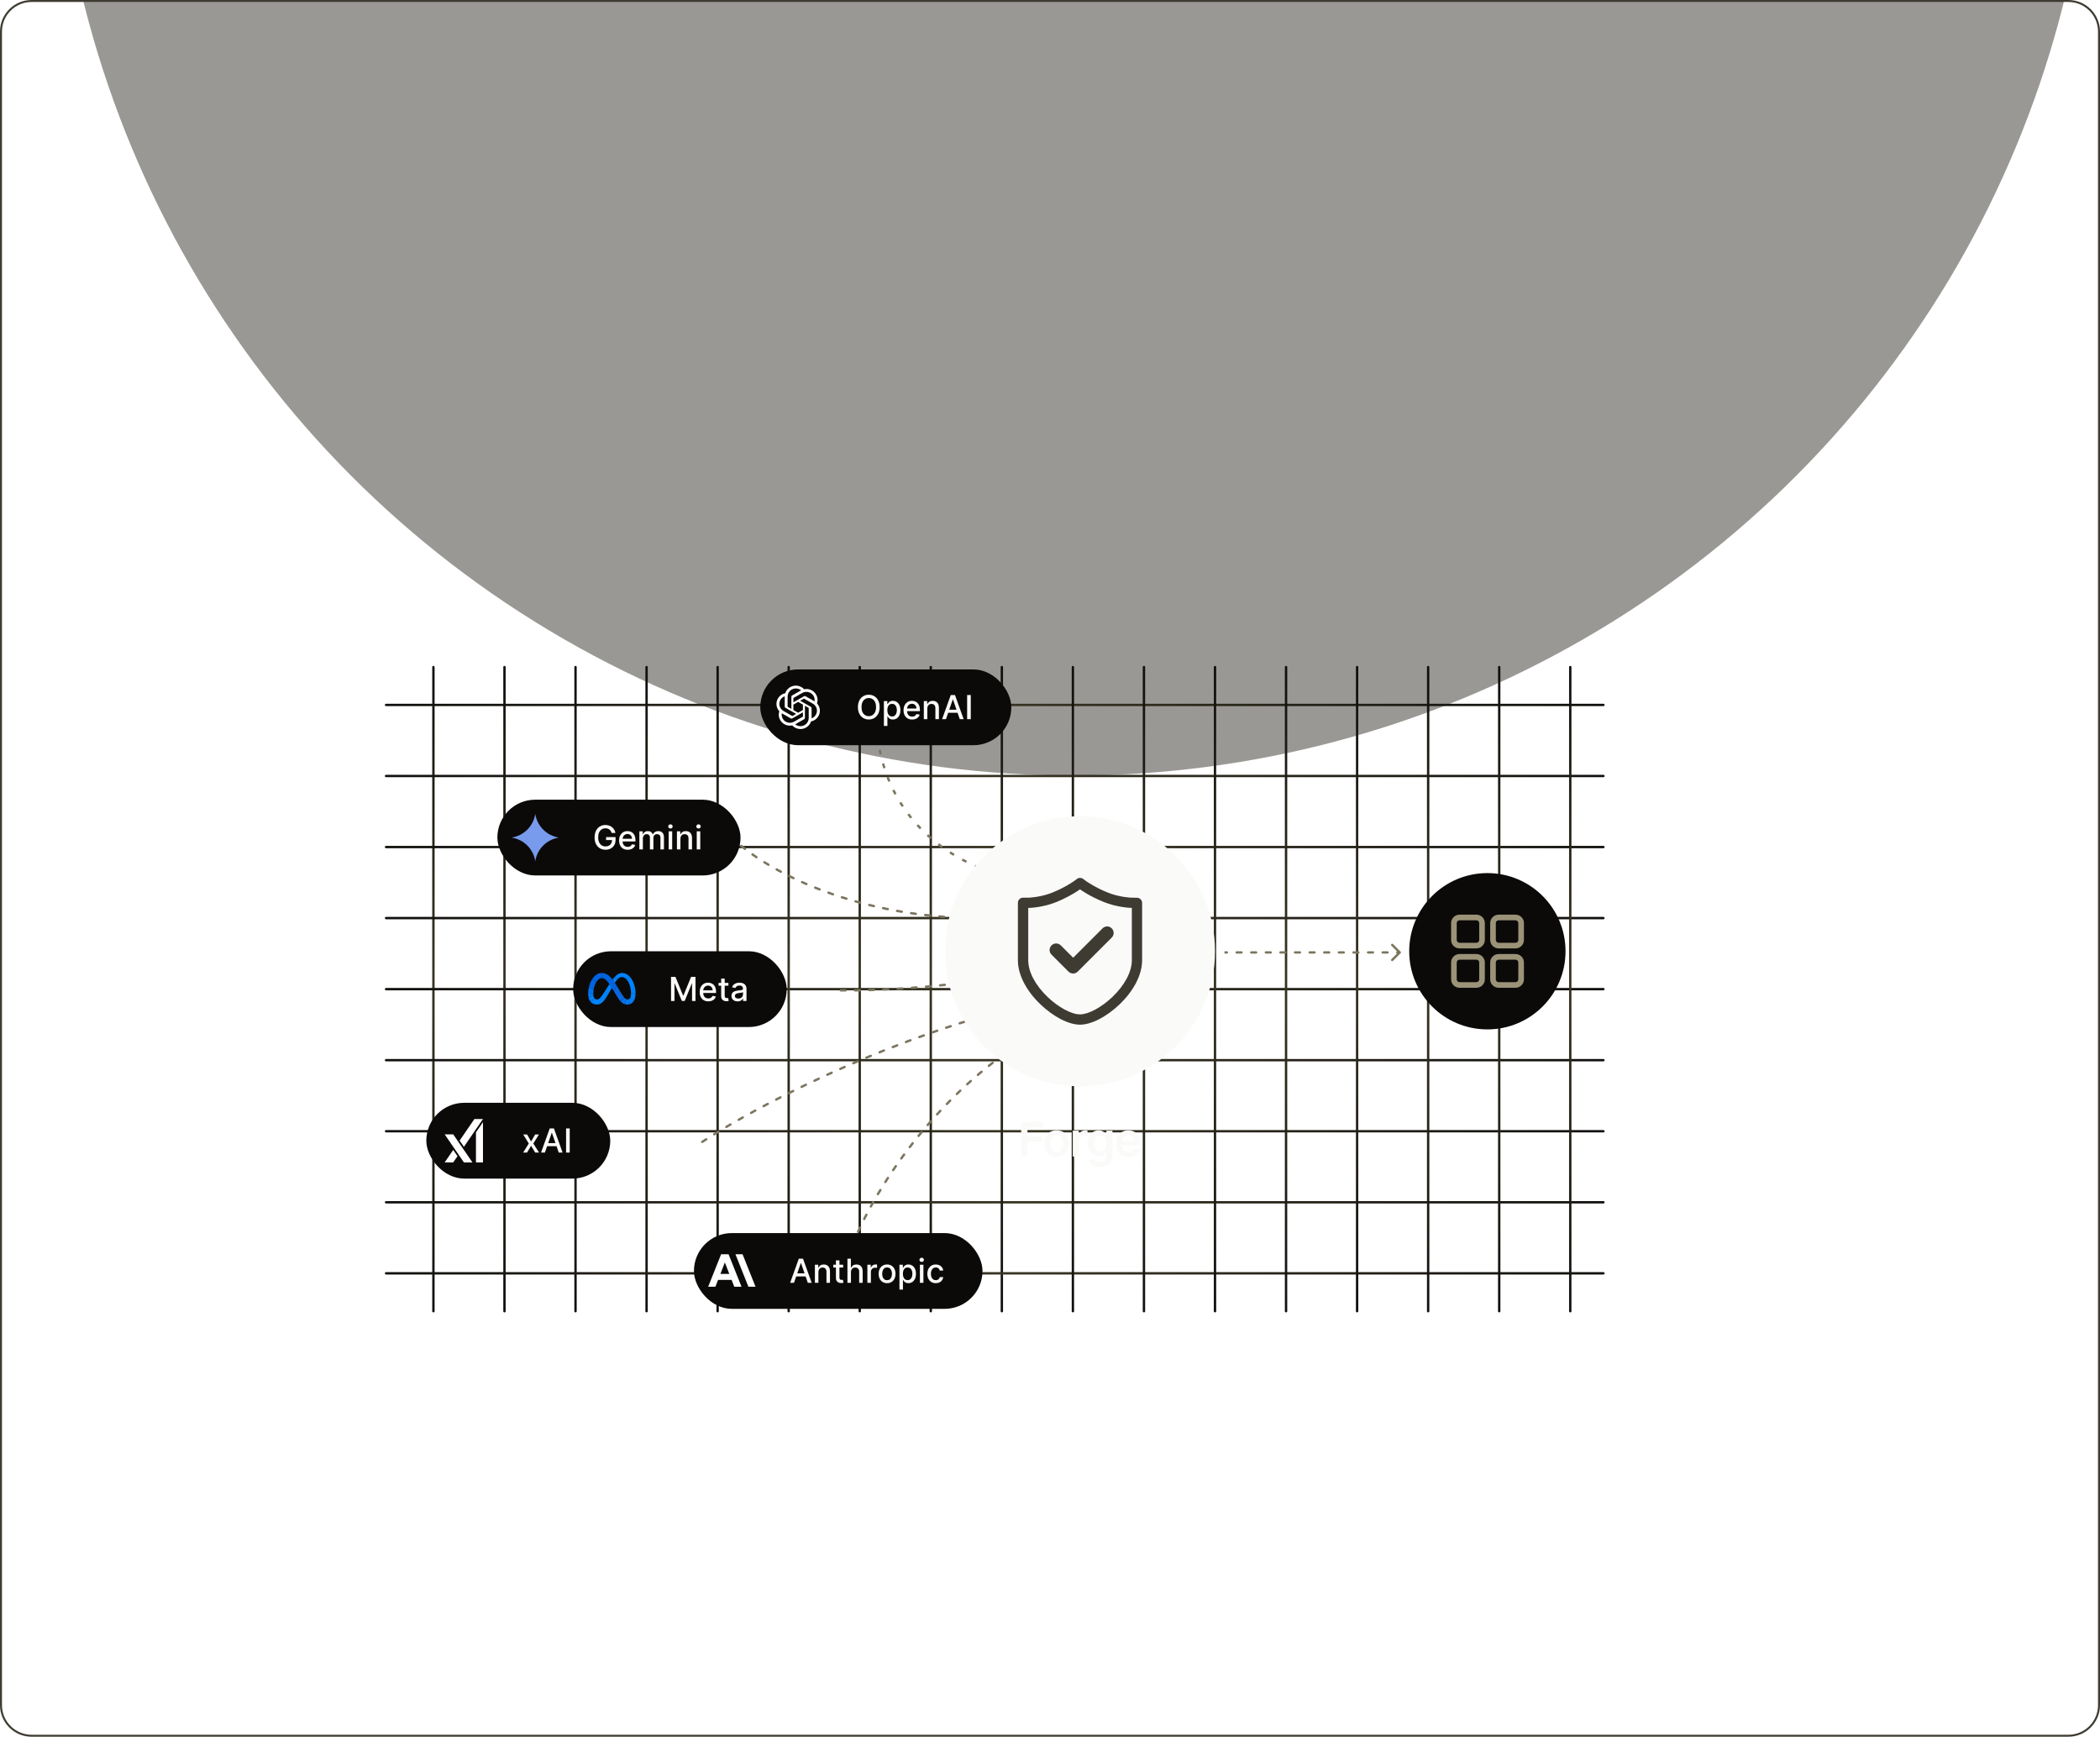 <svg width="1064" height="880" viewBox="0 0 1064 880" fill="none" xmlns="http://www.w3.org/2000/svg">
<g clip-path="url(#clip0_895_3006)">
<g filter="url(#filter0_f_895_3006)">
<circle cx="544" cy="-124" r="517" fill="#36332C" fill-opacity="0.5"/>
</g>
<path d="M219.6 338V664.4" stroke="url(#paint0_linear_895_3006)" stroke-width="1.2" stroke-linecap="round" stroke-linejoin="round"/>
<path d="M812.4 357.199L195.6 357.199" stroke="url(#paint1_linear_895_3006)" stroke-width="1.2" stroke-linecap="round" stroke-linejoin="round"/>
<path d="M255.6 338V664.4" stroke="url(#paint2_linear_895_3006)" stroke-width="1.2" stroke-linecap="round" stroke-linejoin="round"/>
<path d="M812.4 393.199L195.6 393.199" stroke="url(#paint3_linear_895_3006)" stroke-width="1.2" stroke-linecap="round" stroke-linejoin="round"/>
<path d="M291.6 338V664.4" stroke="url(#paint4_linear_895_3006)" stroke-width="1.2" stroke-linecap="round" stroke-linejoin="round"/>
<path d="M812.4 429.199L195.6 429.199" stroke="url(#paint5_linear_895_3006)" stroke-width="1.2" stroke-linecap="round" stroke-linejoin="round"/>
<path d="M327.6 338V664.4" stroke="url(#paint6_linear_895_3006)" stroke-width="1.2" stroke-linecap="round" stroke-linejoin="round"/>
<path d="M812.4 465.199L195.6 465.199" stroke="url(#paint7_linear_895_3006)" stroke-width="1.2" stroke-linecap="round" stroke-linejoin="round"/>
<path d="M363.6 338V664.4" stroke="url(#paint8_linear_895_3006)" stroke-width="1.2" stroke-linecap="round" stroke-linejoin="round"/>
<path d="M812.4 501.199L195.6 501.199" stroke="url(#paint9_linear_895_3006)" stroke-width="1.2" stroke-linecap="round" stroke-linejoin="round"/>
<path d="M399.6 338V664.4" stroke="url(#paint10_linear_895_3006)" stroke-width="1.2" stroke-linecap="round" stroke-linejoin="round"/>
<path d="M812.4 537.199L195.6 537.199" stroke="url(#paint11_linear_895_3006)" stroke-width="1.2" stroke-linecap="round" stroke-linejoin="round"/>
<path d="M435.6 338V664.4" stroke="url(#paint12_linear_895_3006)" stroke-width="1.2" stroke-linecap="round" stroke-linejoin="round"/>
<path d="M812.4 573.199L195.6 573.199" stroke="url(#paint13_linear_895_3006)" stroke-width="1.2" stroke-linecap="round" stroke-linejoin="round"/>
<path d="M471.6 338V664.4" stroke="url(#paint14_linear_895_3006)" stroke-width="1.2" stroke-linecap="round" stroke-linejoin="round"/>
<path d="M812.4 609.199L195.6 609.199" stroke="url(#paint15_linear_895_3006)" stroke-width="1.2" stroke-linecap="round" stroke-linejoin="round"/>
<path d="M507.6 338V664.4" stroke="url(#paint16_linear_895_3006)" stroke-width="1.2" stroke-linecap="round" stroke-linejoin="round"/>
<path d="M812.4 645.199L195.6 645.199" stroke="url(#paint17_linear_895_3006)" stroke-width="1.2" stroke-linecap="round" stroke-linejoin="round"/>
<path d="M543.6 338V664.4" stroke="url(#paint18_linear_895_3006)" stroke-width="1.2" stroke-linecap="round" stroke-linejoin="round"/>
<path d="M579.6 338V664.4" stroke="url(#paint19_linear_895_3006)" stroke-width="1.2" stroke-linecap="round" stroke-linejoin="round"/>
<path d="M615.6 338V664.4" stroke="url(#paint20_linear_895_3006)" stroke-width="1.2" stroke-linecap="round" stroke-linejoin="round"/>
<path d="M651.6 338V664.4" stroke="url(#paint21_linear_895_3006)" stroke-width="1.2" stroke-linecap="round" stroke-linejoin="round"/>
<path d="M687.6 338V664.4" stroke="url(#paint22_linear_895_3006)" stroke-width="1.2" stroke-linecap="round" stroke-linejoin="round"/>
<path d="M723.6 338V664.4" stroke="url(#paint23_linear_895_3006)" stroke-width="1.2" stroke-linecap="round" stroke-linejoin="round"/>
<path d="M759.6 338V664.4" stroke="url(#paint24_linear_895_3006)" stroke-width="1.2" stroke-linecap="round" stroke-linejoin="round"/>
<path d="M795.6 338V664.4" stroke="url(#paint25_linear_895_3006)" stroke-width="1.2" stroke-linecap="round" stroke-linejoin="round"/>
<path d="M444.6 372.797C447.6 399.197 462.6 425.597 496.8 439.997" stroke="#7C765F" stroke-width="1.2" stroke-linejoin="round" stroke-dasharray="2.4 4.8"/>
<path d="M370.2 423.797C382.8 436.797 424.44 463.277 490.2 465.197" stroke="#7C765F" stroke-width="1.2" stroke-linecap="round" stroke-linejoin="round" stroke-dasharray="2.4 4.8"/>
<path d="M426 501.802C435.6 502.002 462 501.442 490.8 497.602" stroke="#7C765F" stroke-width="1.2" stroke-linecap="round" stroke-linejoin="round" stroke-dasharray="2.4 4.8"/>
<path d="M355.8 578.602C375 565.802 429.84 535.282 495.6 515.602" stroke="#7C765F" stroke-width="1.2" stroke-linecap="round" stroke-linejoin="round" stroke-dasharray="2.4 4.8"/>
<path d="M432 630.799C439.4 610.999 465.96 563.359 513 531.199" stroke="#7C765F" stroke-width="1.2" stroke-linecap="round" stroke-linejoin="round" stroke-dasharray="2.4 4.8"/>
<g filter="url(#filter1_di_895_3006)">
<path d="M478.8 482.002C478.8 444.225 509.424 413.602 547.2 413.602C584.976 413.602 615.6 444.225 615.6 482.002C615.6 519.778 584.976 550.402 547.2 550.402C509.424 550.402 478.8 519.778 478.8 482.002Z" fill="#FAFAF9"/>
<g clip-path="url(#clip1_895_3006)">
<path d="M578.671 457.487C578.671 456.073 577.518 454.92 576.104 454.883L573.24 454.846C573.054 454.846 567.139 454.66 561.113 452.205C554.751 449.601 550.622 446.662 550.473 446.587L548.762 445.323C547.832 444.653 546.605 444.653 545.712 445.323L544.001 446.55C543.963 446.587 539.76 449.601 533.361 452.205C527.335 454.66 521.383 454.846 521.234 454.846H518.295C516.882 454.883 515.729 456.036 515.729 457.45V486.54C515.729 493.831 519.895 501.978 527.186 508.935C533.808 515.259 541.471 519.202 547.2 519.202C552.929 519.202 560.592 515.259 567.213 508.935C574.505 501.978 578.671 493.831 578.671 486.54V457.487ZM563.605 505.177C558.099 510.423 551.478 513.994 547.2 513.994C542.922 513.994 536.3 510.46 530.795 505.177C524.545 499.225 520.974 492.418 520.974 486.577V460.054H521.271C521.867 460.054 528.488 459.793 535.296 457.041C542.252 454.176 546.828 450.903 547.014 450.754L547.2 450.605L547.386 450.754C547.944 451.163 552.371 454.251 559.141 457.003C565.949 459.756 572.57 460.017 573.165 460.017H573.463V486.54C573.463 492.418 569.855 499.188 563.605 505.177Z" fill="#3E3B32"/>
<path d="M558.621 470.398L543.741 485.278L537.454 479.029C536.152 477.727 534.069 477.727 532.767 479.029C531.465 480.331 531.465 482.414 532.767 483.716L541.36 492.309C541.992 492.942 542.811 493.276 543.703 493.276C544.596 493.276 545.415 492.942 546.047 492.309L563.271 475.086C564.573 473.784 564.573 471.7 563.271 470.398C562.006 469.096 559.923 469.096 558.621 470.398Z" fill="#3E3B32"/>
</g>
</g>
<path d="M517.408 586.001V568.547H528.59V571.197H520.57V575.936H527.823V578.587H520.57V586.001H517.408ZM535.364 586.257C534.085 586.257 532.977 585.976 532.04 585.413C531.102 584.851 530.375 584.064 529.858 583.053C529.347 582.041 529.091 580.859 529.091 579.507C529.091 578.155 529.347 576.97 529.858 575.953C530.375 574.936 531.102 574.146 532.04 573.584C532.977 573.021 534.085 572.74 535.364 572.74C536.642 572.74 537.75 573.021 538.688 573.584C539.625 574.146 540.349 574.936 540.861 575.953C541.378 576.97 541.636 578.155 541.636 579.507C541.636 580.859 541.378 582.041 540.861 583.053C540.349 584.064 539.625 584.851 538.688 585.413C537.75 585.976 536.642 586.257 535.364 586.257ZM535.381 583.786C536.074 583.786 536.653 583.595 537.119 583.215C537.585 582.828 537.932 582.311 538.159 581.663C538.392 581.016 538.509 580.294 538.509 579.499C538.509 578.697 538.392 577.973 538.159 577.325C537.932 576.672 537.585 576.152 537.119 575.766C536.653 575.379 536.074 575.186 535.381 575.186C534.671 575.186 534.08 575.379 533.608 575.766C533.142 576.152 532.793 576.672 532.56 577.325C532.332 577.973 532.219 578.697 532.219 579.499C532.219 580.294 532.332 581.016 532.56 581.663C532.793 582.311 533.142 582.828 533.608 583.215C534.08 583.595 534.671 583.786 535.381 583.786ZM543.535 586.001V572.911H546.527V575.092H546.663C546.902 574.337 547.311 573.754 547.89 573.345C548.475 572.93 549.143 572.723 549.893 572.723C550.063 572.723 550.254 572.732 550.464 572.749C550.68 572.76 550.859 572.78 551.001 572.808V575.646C550.87 575.601 550.663 575.561 550.379 575.527C550.1 575.487 549.83 575.467 549.569 575.467C549.007 575.467 548.501 575.59 548.052 575.834C547.609 576.072 547.259 576.405 547.004 576.831C546.748 577.257 546.62 577.749 546.62 578.305V586.001H543.535ZM557.485 591.183C556.377 591.183 555.425 591.033 554.63 590.732C553.834 590.436 553.195 590.038 552.712 589.538C552.229 589.038 551.894 588.484 551.706 587.876L554.485 587.203C554.61 587.459 554.792 587.712 555.03 587.962C555.269 588.217 555.59 588.428 555.993 588.592C556.402 588.763 556.917 588.848 557.536 588.848C558.411 588.848 559.135 588.635 559.709 588.209C560.283 587.788 560.57 587.095 560.57 586.129V583.649H560.417C560.258 583.967 560.025 584.294 559.718 584.629C559.417 584.965 559.016 585.246 558.516 585.473C558.022 585.7 557.4 585.814 556.65 585.814C555.644 585.814 554.732 585.578 553.914 585.107C553.101 584.629 552.454 583.919 551.971 582.976C551.493 582.027 551.255 580.84 551.255 579.413C551.255 577.976 551.493 576.763 551.971 575.774C552.454 574.78 553.104 574.027 553.922 573.516C554.74 572.999 555.652 572.74 556.658 572.74C557.425 572.74 558.056 572.871 558.55 573.132C559.05 573.388 559.448 573.697 559.743 574.061C560.039 574.419 560.263 574.757 560.417 575.075H560.587V572.911H563.63V586.215C563.63 587.334 563.363 588.26 562.829 588.993C562.294 589.726 561.564 590.274 560.638 590.638C559.712 591.001 558.661 591.183 557.485 591.183ZM557.51 583.394C558.164 583.394 558.721 583.234 559.181 582.916C559.641 582.598 559.99 582.141 560.229 581.544C560.468 580.947 560.587 580.232 560.587 579.396C560.587 578.572 560.468 577.851 560.229 577.232C559.996 576.612 559.65 576.132 559.189 575.791C558.735 575.445 558.175 575.271 557.51 575.271C556.823 575.271 556.249 575.45 555.789 575.808C555.329 576.166 554.982 576.658 554.749 577.283C554.516 577.902 554.4 578.607 554.4 579.396C554.4 580.197 554.516 580.899 554.749 581.501C554.988 582.098 555.337 582.564 555.797 582.899C556.263 583.229 556.834 583.394 557.51 583.394ZM571.867 586.257C570.555 586.257 569.421 585.984 568.466 585.439C567.518 584.888 566.788 584.109 566.276 583.104C565.765 582.092 565.509 580.902 565.509 579.533C565.509 578.186 565.765 577.004 566.276 575.987C566.793 574.965 567.515 574.169 568.441 573.601C569.367 573.027 570.455 572.74 571.705 572.74C572.512 572.74 573.273 572.871 573.989 573.132C574.711 573.388 575.347 573.786 575.898 574.325C576.455 574.865 576.893 575.553 577.211 576.388C577.529 577.217 577.688 578.206 577.688 579.354V580.3H566.958V578.22H574.731C574.725 577.629 574.597 577.104 574.347 576.644C574.097 576.178 573.748 575.811 573.299 575.544C572.856 575.277 572.339 575.144 571.748 575.144C571.117 575.144 570.563 575.297 570.086 575.604C569.609 575.905 569.236 576.303 568.969 576.797C568.708 577.286 568.574 577.822 568.569 578.408V580.223C568.569 580.984 568.708 581.638 568.986 582.183C569.265 582.723 569.654 583.138 570.154 583.428C570.654 583.712 571.239 583.854 571.91 583.854C572.359 583.854 572.765 583.791 573.128 583.666C573.492 583.536 573.807 583.345 574.074 583.095C574.341 582.845 574.543 582.536 574.68 582.166L577.56 582.49C577.378 583.251 577.032 583.916 576.52 584.484C576.015 585.047 575.367 585.484 574.577 585.797C573.788 586.104 572.884 586.257 571.867 586.257Z" fill="#FAFAF9"/>
<g filter="url(#filter2_d_895_3006)">
<path d="M714 481.998C714 460.128 731.73 442.398 753.6 442.398C775.47 442.398 793.2 460.128 793.2 481.998C793.2 503.869 775.47 521.598 753.6 521.598C731.73 521.598 714 503.869 714 481.998Z" fill="#0C0A09"/>
<path d="M748.045 480.561H739.495C737.138 480.561 735.22 478.643 735.22 476.286V467.736C735.22 465.379 737.138 463.461 739.495 463.461H748.045C750.402 463.461 752.32 465.379 752.32 467.736V476.286C752.32 478.644 750.402 480.561 748.045 480.561ZM739.495 466.311C738.71 466.311 738.07 466.951 738.07 467.736V476.286C738.07 477.071 738.71 477.711 739.495 477.711H748.045C748.83 477.711 749.47 477.071 749.47 476.286V467.736C749.47 466.951 748.83 466.311 748.045 466.311H739.495Z" fill="#9B9378"/>
<path d="M748.045 500.51H739.495C737.138 500.51 735.22 498.592 735.22 496.235V487.685C735.22 485.328 737.138 483.41 739.495 483.41H748.045C750.402 483.41 752.32 485.328 752.32 487.685V496.235C752.32 498.594 750.402 500.51 748.045 500.51ZM739.495 486.26C738.71 486.26 738.07 486.899 738.07 487.685V496.235C738.07 497.022 738.71 497.66 739.495 497.66H748.045C748.83 497.66 749.47 497.022 749.47 496.235V487.685C749.47 486.899 748.83 486.26 748.045 486.26H739.495Z" fill="#9B9378"/>
<path d="M767.855 480.561H759.305C756.948 480.561 755.03 478.643 755.03 476.286V467.736C755.03 465.379 756.948 463.461 759.305 463.461H767.855C770.212 463.461 772.13 465.379 772.13 467.736V476.286C772.13 478.644 770.212 480.561 767.855 480.561ZM759.305 466.311C758.519 466.311 757.88 466.951 757.88 467.736V476.286C757.88 477.071 758.519 477.711 759.305 477.711H767.855C768.642 477.711 769.28 477.071 769.28 476.286V467.736C769.28 466.951 768.642 466.311 767.855 466.311H759.305Z" fill="#9B9378"/>
<path d="M767.855 500.51H759.305C756.948 500.51 755.03 498.592 755.03 496.235V487.685C755.03 485.328 756.948 483.41 759.305 483.41H767.855C770.212 483.41 772.13 485.328 772.13 487.685V496.235C772.13 498.594 770.212 500.51 767.855 500.51ZM759.305 486.26C758.519 486.26 757.88 486.899 757.88 487.685V496.235C757.88 497.022 758.519 497.66 759.305 497.66H767.855C768.642 497.66 769.28 497.022 769.28 496.235V487.685C769.28 486.899 768.642 486.26 767.855 486.26H759.305Z" fill="#9B9378"/>
</g>
<rect x="216" y="558.797" width="93.2" height="38.4" rx="19.2" fill="#0C0A09"/>
<path d="M225.3 574.776L235.047 589H239.38L229.632 574.776H225.3ZM229.629 582.676L225.295 589H229.631L231.796 585.839L229.629 582.676ZM240.371 567L232.88 577.931L235.047 581.094L244.707 567H240.371ZM241.156 573.764V589H244.707V568.582L241.156 573.764Z" fill="white"/>
<path d="M267.063 574.833L269.085 578.401L271.125 574.833H273.076L270.219 579.415L273.1 583.997H271.149L269.085 580.573L267.027 583.997H265.07L267.922 579.415L265.106 574.833H267.063ZM276.083 583.997H274.126L278.523 571.779H280.653L285.05 583.997H283.093L279.639 573.998H279.543L276.083 583.997ZM276.411 579.212H282.759V580.764H276.411V579.212ZM288.658 571.779V583.997H286.814V571.779H288.658Z" fill="#FAFAF9"/>
<rect x="385.2" y="339.199" width="127.2" height="38.4" rx="19.2" fill="#0C0A09"/>
<path fill-rule="evenodd" clip-rule="evenodd" d="M413.95 356.403C414.2 355.662 414.286 354.877 414.204 354.1C414.121 353.323 413.872 352.573 413.472 351.902C412.255 349.812 409.81 348.736 407.422 349.242C406.893 348.656 406.246 348.189 405.524 347.871C404.802 347.554 404.02 347.393 403.231 347.399C400.79 347.394 398.624 348.945 397.873 351.237C397.101 351.391 396.371 351.708 395.731 352.166C395.091 352.625 394.555 353.214 394.16 353.895C393.563 354.909 393.308 356.088 393.432 357.259C393.557 358.429 394.054 359.529 394.851 360.395C394.601 361.135 394.514 361.921 394.597 362.698C394.679 363.475 394.929 364.225 395.328 364.897C396.545 366.987 398.99 368.062 401.378 367.557C401.907 368.142 402.554 368.609 403.276 368.926C403.998 369.244 404.779 369.405 405.568 369.399C408.011 369.405 410.178 367.853 410.929 365.559C411.702 365.404 412.432 365.087 413.073 364.628C413.713 364.17 414.249 363.58 414.644 362.899C415.24 361.884 415.495 360.705 415.37 359.536C415.245 358.366 414.748 357.267 413.951 356.402L413.95 356.403ZM405.569 367.961C404.594 367.963 403.648 367.626 402.894 367.007C402.928 366.989 402.987 366.957 403.026 366.933L407.466 364.403C407.577 364.341 407.669 364.25 407.733 364.141C407.797 364.031 407.831 363.906 407.83 363.78V357.604L409.707 358.673C409.727 358.683 409.74 358.702 409.743 358.723V363.838C409.74 366.112 407.873 367.956 405.569 367.961ZM396.592 364.179C396.103 363.346 395.926 362.367 396.094 361.416C396.126 361.436 396.184 361.471 396.225 361.494L400.665 364.024C400.89 364.154 401.169 364.154 401.395 364.024L406.815 360.936V363.074C406.816 363.085 406.813 363.095 406.809 363.105C406.804 363.115 406.797 363.124 406.788 363.131L402.3 365.687C400.301 366.823 397.748 366.147 396.593 364.177L396.592 364.179ZM395.423 354.615C395.914 353.777 396.684 353.137 397.598 352.809L397.596 352.96V358.02C397.596 358.147 397.629 358.272 397.693 358.381C397.757 358.491 397.849 358.582 397.96 358.644L403.38 361.731L401.504 362.801C401.495 362.807 401.484 362.81 401.473 362.811C401.462 362.812 401.451 362.81 401.441 362.806L396.952 360.247C394.957 359.107 394.273 356.589 395.422 354.617L395.423 354.615ZM410.84 358.155L405.42 355.067L407.296 353.999C407.305 353.992 407.316 353.989 407.327 353.988C407.338 353.987 407.349 353.988 407.359 353.993L411.848 356.55C413.846 357.69 414.531 360.212 413.377 362.183C412.885 363.02 412.116 363.659 411.203 363.99V358.779C411.204 358.652 411.17 358.527 411.107 358.418C411.043 358.308 410.951 358.218 410.84 358.156V358.155ZM412.707 355.382C412.663 355.355 412.619 355.329 412.575 355.304L408.135 352.774C408.024 352.71 407.899 352.676 407.771 352.676C407.643 352.676 407.517 352.71 407.406 352.774L401.986 355.862V353.724C401.986 353.713 401.988 353.702 401.993 353.692C401.997 353.682 402.004 353.673 402.013 353.667L406.5 351.112C408.5 349.975 411.055 350.652 412.207 352.625C412.694 353.458 412.872 354.434 412.707 355.382ZM400.966 359.192L399.089 358.124C399.079 358.119 399.071 358.112 399.065 358.103C399.058 358.094 399.054 358.083 399.053 358.073V352.958C399.054 350.681 400.926 348.836 403.234 348.838C404.21 348.838 405.154 349.176 405.905 349.792C405.871 349.81 405.813 349.842 405.774 349.865L401.334 352.395C401.223 352.456 401.131 352.547 401.067 352.656C401.002 352.766 400.969 352.891 400.969 353.018L400.966 359.191V359.192ZM401.986 357.024L404.4 355.649L406.814 357.024V359.774L404.4 361.149L401.985 359.774V357.024H401.986Z" fill="white"/>
<path d="M445.683 358.29C445.683 359.595 445.445 360.716 444.967 361.655C444.49 362.59 443.836 363.31 443.005 363.815C442.177 364.316 441.237 364.566 440.183 364.566C439.125 364.566 438.18 364.316 437.349 363.815C436.522 363.31 435.869 362.588 435.392 361.649C434.915 360.71 434.676 359.591 434.676 358.29C434.676 356.986 434.915 355.866 435.392 354.932C435.869 353.993 436.522 353.273 437.349 352.772C438.18 352.267 439.125 352.014 440.183 352.014C441.237 352.014 442.177 352.267 443.005 352.772C443.836 353.273 444.49 353.993 444.967 354.932C445.445 355.866 445.683 356.986 445.683 358.29ZM443.858 358.29C443.858 357.296 443.697 356.459 443.374 355.779C443.056 355.095 442.619 354.578 442.062 354.228C441.509 353.874 440.883 353.697 440.183 353.697C439.479 353.697 438.85 353.874 438.297 354.228C437.745 354.578 437.307 355.095 436.985 355.779C436.667 356.459 436.508 357.296 436.508 358.29C436.508 359.285 436.667 360.124 436.985 360.808C437.307 361.488 437.745 362.005 438.297 362.359C438.85 362.709 439.479 362.884 440.183 362.884C440.883 362.884 441.509 362.709 442.062 362.359C442.619 362.005 443.056 361.488 443.374 360.808C443.697 360.124 443.858 359.285 443.858 358.29ZM447.838 367.836V355.236H449.58V356.721H449.73C449.833 356.53 449.982 356.31 450.177 356.059C450.372 355.809 450.642 355.59 450.988 355.403C451.334 355.212 451.792 355.116 452.361 355.116C453.1 355.116 453.761 355.303 454.341 355.677C454.922 356.051 455.377 356.59 455.707 357.294C456.042 357.998 456.209 358.845 456.209 359.835C456.209 360.826 456.044 361.675 455.713 362.383C455.383 363.087 454.93 363.63 454.353 364.012C453.776 364.389 453.118 364.578 452.378 364.578C451.822 364.578 451.366 364.485 451.012 364.298C450.662 364.111 450.388 363.892 450.189 363.642C449.99 363.391 449.837 363.168 449.73 362.974H449.622V367.836H447.838ZM449.586 359.818C449.586 360.462 449.68 361.027 449.867 361.512C450.054 361.997 450.324 362.377 450.678 362.651C451.032 362.922 451.466 363.057 451.979 363.057C452.512 363.057 452.957 362.916 453.315 362.634C453.673 362.347 453.944 361.959 454.126 361.47C454.313 360.981 454.407 360.43 454.407 359.818C454.407 359.213 454.315 358.67 454.132 358.189C453.953 357.708 453.683 357.328 453.321 357.049C452.963 356.771 452.516 356.632 451.979 356.632C451.462 356.632 451.024 356.765 450.666 357.032C450.312 357.298 450.044 357.67 449.861 358.147C449.678 358.624 449.586 359.181 449.586 359.818ZM462.157 364.584C461.254 364.584 460.476 364.391 459.824 364.006C459.176 363.616 458.674 363.069 458.321 362.365C457.971 361.657 457.796 360.828 457.796 359.877C457.796 358.939 457.971 358.111 458.321 357.395C458.674 356.68 459.168 356.121 459.8 355.719C460.436 355.317 461.18 355.116 462.031 355.116C462.548 355.116 463.049 355.202 463.535 355.373C464.02 355.544 464.455 355.812 464.841 356.178C465.227 356.544 465.531 357.02 465.754 357.604C465.977 358.185 466.088 358.891 466.088 359.722V360.355H458.804V359.018H464.34C464.34 358.549 464.245 358.133 464.054 357.771C463.863 357.405 463.594 357.117 463.248 356.906C462.906 356.695 462.505 356.59 462.043 356.59C461.542 356.59 461.105 356.713 460.731 356.96C460.361 357.203 460.074 357.521 459.872 357.914C459.673 358.304 459.573 358.728 459.573 359.185V360.229C459.573 360.842 459.681 361.363 459.896 361.792C460.114 362.222 460.419 362.55 460.808 362.777C461.198 362.999 461.653 363.111 462.174 363.111C462.513 363.111 462.821 363.063 463.099 362.968C463.378 362.868 463.618 362.721 463.821 362.526C464.024 362.331 464.179 362.091 464.286 361.804L465.975 362.109C465.84 362.606 465.597 363.041 465.247 363.415C464.901 363.785 464.465 364.073 463.94 364.28C463.419 364.483 462.825 364.584 462.157 364.584ZM469.851 358.959V364.399H468.067V355.236H469.78V356.727H469.893C470.104 356.242 470.434 355.852 470.883 355.558C471.337 355.264 471.907 355.116 472.595 355.116C473.22 355.116 473.767 355.248 474.236 355.51C474.705 355.769 475.069 356.155 475.328 356.668C475.586 357.181 475.716 357.815 475.716 358.571V364.399H473.932V358.785C473.932 358.121 473.759 357.602 473.413 357.228C473.067 356.851 472.591 356.662 471.987 356.662C471.573 356.662 471.205 356.751 470.883 356.93C470.565 357.109 470.312 357.372 470.126 357.718C469.943 358.06 469.851 358.473 469.851 358.959ZM479.283 364.399H477.326L481.723 352.181H483.853L488.25 364.399H486.293L482.839 354.401H482.743L479.283 364.399ZM479.611 359.615H485.959V361.166H479.611V359.615ZM491.858 352.181V364.399H490.014V352.181H491.858Z" fill="#FAFAF9"/>
<rect x="351.6" y="624.797" width="146.2" height="38.4" rx="19.2" fill="#0C0A09"/>
<g clip-path="url(#clip2_895_3006)">
<path fill-rule="evenodd" clip-rule="evenodd" d="M372.627 635.52H376.23L382.8 652H379.197L372.627 635.52ZM365.369 635.52H369.136L375.706 652H372.032L370.689 648.539H363.817L362.473 651.999H358.8L365.37 635.522L365.369 635.52ZM369.501 645.479L367.253 639.687L365.005 645.48H369.5L369.501 645.479Z" fill="white"/>
</g>
<path d="M402.29 649.997H400.333L404.73 637.779H406.86L411.257 649.997H409.3L405.846 639.998H405.75L402.29 649.997ZM402.618 645.212H408.966V646.764H402.618V645.212ZM414.662 644.556V649.997H412.878V640.833H414.59V642.325H414.704C414.915 641.84 415.245 641.45 415.694 641.156C416.147 640.861 416.718 640.714 417.406 640.714C418.031 640.714 418.578 640.845 419.047 641.108C419.516 641.366 419.88 641.752 420.139 642.265C420.397 642.778 420.526 643.413 420.526 644.168V649.997H418.743V644.383C418.743 643.719 418.57 643.2 418.224 642.826C417.878 642.448 417.402 642.259 416.798 642.259C416.384 642.259 416.016 642.349 415.694 642.528C415.376 642.707 415.123 642.969 414.936 643.315C414.753 643.657 414.662 644.071 414.662 644.556ZM427.196 640.833V642.265H422.191V640.833H427.196ZM423.533 638.638H425.317V647.306C425.317 647.652 425.369 647.913 425.472 648.088C425.576 648.259 425.709 648.376 425.872 648.44C426.039 648.5 426.22 648.529 426.415 648.529C426.558 648.529 426.683 648.52 426.791 648.5C426.898 648.48 426.982 648.464 427.041 648.452L427.363 649.925C427.26 649.965 427.113 650.005 426.922 650.045C426.731 650.089 426.492 650.112 426.206 650.116C425.737 650.124 425.299 650.041 424.893 649.866C424.488 649.691 424.16 649.42 423.909 649.054C423.659 648.689 423.533 648.229 423.533 647.676V638.638ZM431.15 644.556V649.997H429.366V637.779H431.126V642.325H431.24C431.454 641.832 431.783 641.44 432.224 641.15C432.666 640.859 433.242 640.714 433.954 640.714C434.583 640.714 435.131 640.843 435.601 641.102C436.074 641.36 436.44 641.746 436.699 642.259C436.961 642.768 437.092 643.405 437.092 644.168V649.997H435.308V644.383C435.308 643.711 435.135 643.19 434.789 642.82C434.443 642.446 433.962 642.259 433.346 642.259C432.924 642.259 432.546 642.349 432.212 642.528C431.882 642.707 431.622 642.969 431.431 643.315C431.244 643.657 431.15 644.071 431.15 644.556ZM439.473 649.997V640.833H441.197V642.289H441.292C441.459 641.796 441.754 641.408 442.175 641.126C442.601 640.839 443.082 640.696 443.619 640.696C443.73 640.696 443.862 640.7 444.013 640.708C444.168 640.716 444.289 640.726 444.377 640.738V642.444C444.305 642.424 444.178 642.402 443.995 642.379C443.812 642.351 443.629 642.337 443.446 642.337C443.024 642.337 442.649 642.426 442.318 642.605C441.992 642.78 441.734 643.025 441.543 643.339C441.352 643.649 441.256 644.003 441.256 644.401V649.997H439.473ZM449.452 650.182C448.593 650.182 447.843 649.985 447.203 649.591C446.563 649.198 446.066 648.647 445.712 647.939C445.358 647.231 445.181 646.404 445.181 645.457C445.181 644.506 445.358 643.675 445.712 642.963C446.066 642.251 446.563 641.698 447.203 641.305C447.843 640.911 448.593 640.714 449.452 640.714C450.311 640.714 451.061 640.911 451.701 641.305C452.342 641.698 452.839 642.251 453.193 642.963C453.547 643.675 453.724 644.506 453.724 645.457C453.724 646.404 453.547 647.231 453.193 647.939C452.839 648.647 452.342 649.198 451.701 649.591C451.061 649.985 450.311 650.182 449.452 650.182ZM449.458 648.685C450.015 648.685 450.476 648.537 450.842 648.243C451.208 647.949 451.479 647.557 451.654 647.068C451.833 646.579 451.922 646.04 451.922 645.451C451.922 644.866 451.833 644.329 451.654 643.84C451.479 643.347 451.208 642.951 450.842 642.653C450.476 642.355 450.015 642.206 449.458 642.206C448.897 642.206 448.432 642.355 448.062 642.653C447.696 642.951 447.424 643.347 447.245 643.84C447.07 644.329 446.982 644.866 446.982 645.451C446.982 646.04 447.07 646.579 447.245 647.068C447.424 647.557 447.696 647.949 448.062 648.243C448.432 648.537 448.897 648.685 449.458 648.685ZM455.715 653.433V640.833H457.457V642.319H457.606C457.709 642.128 457.859 641.907 458.054 641.657C458.248 641.406 458.519 641.187 458.865 641C459.211 640.81 459.668 640.714 460.237 640.714C460.977 640.714 461.637 640.901 462.218 641.275C462.798 641.649 463.254 642.188 463.584 642.892C463.918 643.596 464.085 644.443 464.085 645.433C464.085 646.423 463.92 647.273 463.59 647.981C463.26 648.685 462.806 649.227 462.23 649.609C461.653 649.987 460.995 650.176 460.255 650.176C459.698 650.176 459.243 650.083 458.889 649.896C458.539 649.709 458.264 649.49 458.065 649.239C457.867 648.989 457.713 648.766 457.606 648.571H457.499V653.433H455.715ZM457.463 645.415C457.463 646.06 457.556 646.624 457.743 647.11C457.93 647.595 458.201 647.975 458.555 648.249C458.909 648.52 459.342 648.655 459.855 648.655C460.388 648.655 460.834 648.514 461.192 648.231C461.55 647.945 461.82 647.557 462.003 647.068C462.19 646.579 462.283 646.028 462.283 645.415C462.283 644.811 462.192 644.268 462.009 643.787C461.83 643.305 461.559 642.925 461.198 642.647C460.84 642.369 460.392 642.229 459.855 642.229C459.338 642.229 458.901 642.363 458.543 642.629C458.189 642.896 457.92 643.268 457.737 643.745C457.554 644.222 457.463 644.779 457.463 645.415ZM466.084 649.997V640.833H467.867V649.997H466.084ZM466.984 639.42C466.674 639.42 466.408 639.316 466.185 639.109C465.966 638.898 465.857 638.648 465.857 638.358C465.857 638.063 465.966 637.813 466.185 637.606C466.408 637.395 466.674 637.29 466.984 637.29C467.295 637.29 467.559 637.395 467.778 637.606C468.001 637.813 468.112 638.063 468.112 638.358C468.112 638.648 468.001 638.898 467.778 639.109C467.559 639.316 467.295 639.42 466.984 639.42ZM474.127 650.182C473.24 650.182 472.477 649.981 471.836 649.579C471.2 649.174 470.711 648.615 470.369 647.903C470.027 647.191 469.856 646.376 469.856 645.457C469.856 644.526 470.031 643.705 470.381 642.993C470.731 642.277 471.224 641.718 471.86 641.317C472.496 640.915 473.246 640.714 474.109 640.714C474.805 640.714 475.426 640.843 475.971 641.102C476.516 641.356 476.955 641.714 477.289 642.176C477.627 642.637 477.828 643.176 477.892 643.793H476.156C476.06 643.363 475.841 642.993 475.499 642.683C475.161 642.373 474.708 642.218 474.139 642.218C473.642 642.218 473.206 642.349 472.833 642.611C472.463 642.87 472.174 643.24 471.968 643.721C471.761 644.198 471.657 644.763 471.657 645.415C471.657 646.083 471.759 646.66 471.962 647.145C472.164 647.631 472.451 648.006 472.821 648.273C473.194 648.539 473.634 648.673 474.139 648.673C474.477 648.673 474.783 648.611 475.058 648.488C475.336 648.36 475.569 648.179 475.756 647.945C475.947 647.71 476.08 647.428 476.156 647.098H477.892C477.828 647.69 477.635 648.219 477.313 648.685C476.991 649.15 476.559 649.516 476.018 649.782C475.481 650.049 474.851 650.182 474.127 650.182Z" fill="#FAFAF9"/>
<rect x="252" y="405.199" width="123.2" height="38.4" rx="19.2" fill="#0C0A09"/>
<g clip-path="url(#clip3_895_3006)">
<path d="M271.2 436.398C270.743 433.379 269.331 430.586 267.172 428.427C265.013 426.267 262.219 424.856 259.2 424.398C262.219 423.941 265.013 422.529 267.172 420.37C269.331 418.211 270.743 415.418 271.2 412.398C271.658 415.417 273.069 418.211 275.229 420.37C277.388 422.529 280.181 423.941 283.2 424.398C280.181 424.856 277.388 426.268 275.229 428.427C273.069 430.586 271.658 433.379 271.2 436.398Z" fill="url(#paint26_linear_895_3006)"/>
</g>
<path d="M309.912 422.041C309.797 421.679 309.641 421.355 309.447 421.069C309.256 420.778 309.027 420.532 308.76 420.329C308.494 420.122 308.19 419.965 307.848 419.858C307.51 419.75 307.138 419.697 306.732 419.697C306.044 419.697 305.424 419.874 304.871 420.228C304.318 420.582 303.88 421.101 303.558 421.785C303.24 422.465 303.081 423.298 303.081 424.284C303.081 425.275 303.242 426.112 303.564 426.796C303.886 427.48 304.328 427.999 304.889 428.353C305.449 428.707 306.088 428.884 306.804 428.884C307.468 428.884 308.047 428.749 308.54 428.478C309.037 428.208 309.421 427.826 309.691 427.333C309.966 426.836 310.103 426.251 310.103 425.579L310.58 425.668H307.084V424.147H311.887V425.537C311.887 426.563 311.668 427.454 311.23 428.21C310.797 428.962 310.196 429.542 309.429 429.952C308.665 430.362 307.79 430.566 306.804 430.566C305.698 430.566 304.727 430.312 303.892 429.803C303.061 429.294 302.413 428.572 301.947 427.637C301.482 426.699 301.249 425.585 301.249 424.296C301.249 423.322 301.385 422.447 301.655 421.671C301.925 420.896 302.305 420.237 302.795 419.697C303.288 419.152 303.866 418.736 304.531 418.45C305.199 418.159 305.929 418.014 306.72 418.014C307.38 418.014 307.995 418.112 308.564 418.307C309.136 418.501 309.645 418.778 310.091 419.136C310.54 419.494 310.912 419.919 311.206 420.412C311.501 420.902 311.7 421.445 311.803 422.041H309.912ZM318.033 430.584C317.13 430.584 316.353 430.391 315.7 430.006C315.052 429.616 314.551 429.069 314.197 428.365C313.847 427.657 313.672 426.828 313.672 425.877C313.672 424.939 313.847 424.111 314.197 423.395C314.551 422.68 315.044 422.121 315.676 421.719C316.313 421.317 317.057 421.116 317.908 421.116C318.425 421.116 318.926 421.202 319.411 421.373C319.896 421.544 320.332 421.812 320.718 422.178C321.103 422.544 321.408 423.02 321.63 423.604C321.853 424.185 321.964 424.891 321.964 425.722V426.355H314.68V425.018H320.216C320.216 424.549 320.121 424.133 319.93 423.771C319.739 423.405 319.471 423.117 319.125 422.906C318.783 422.695 318.381 422.59 317.92 422.59C317.418 422.59 316.981 422.713 316.607 422.96C316.237 423.203 315.951 423.521 315.748 423.914C315.549 424.304 315.45 424.728 315.45 425.185V426.229C315.45 426.842 315.557 427.363 315.772 427.792C315.991 428.222 316.295 428.55 316.685 428.777C317.074 428.999 317.53 429.111 318.051 429.111C318.389 429.111 318.697 429.063 318.976 428.968C319.254 428.868 319.495 428.721 319.697 428.526C319.9 428.331 320.055 428.091 320.163 427.804L321.851 428.109C321.716 428.606 321.473 429.041 321.123 429.415C320.777 429.785 320.342 430.073 319.817 430.28C319.296 430.483 318.701 430.584 318.033 430.584ZM323.944 430.399V421.236H325.656V422.727H325.769C325.96 422.222 326.272 421.828 326.706 421.546C327.139 421.26 327.658 421.116 328.263 421.116C328.875 421.116 329.389 421.26 329.802 421.546C330.22 421.832 330.528 422.226 330.727 422.727H330.822C331.041 422.238 331.389 421.848 331.866 421.558C332.344 421.264 332.912 421.116 333.573 421.116C334.404 421.116 335.082 421.377 335.607 421.898C336.136 422.419 336.4 423.205 336.4 424.255V430.399H334.617V424.422C334.617 423.801 334.448 423.352 334.11 423.073C333.772 422.795 333.368 422.656 332.899 422.656C332.318 422.656 331.866 422.835 331.544 423.193C331.222 423.547 331.061 424.002 331.061 424.559V430.399H329.283V424.308C329.283 423.811 329.128 423.411 328.818 423.109C328.508 422.807 328.104 422.656 327.607 422.656C327.269 422.656 326.956 422.745 326.67 422.924C326.388 423.099 326.159 423.344 325.984 423.658C325.813 423.972 325.727 424.336 325.727 424.75V430.399H323.944ZM338.791 430.399V421.236H340.575V430.399H338.791ZM339.692 419.822C339.382 419.822 339.115 419.718 338.893 419.512C338.674 419.301 338.565 419.05 338.565 418.76C338.565 418.466 338.674 418.215 338.893 418.008C339.115 417.797 339.382 417.692 339.692 417.692C340.002 417.692 340.267 417.797 340.486 418.008C340.708 418.215 340.82 418.466 340.82 418.76C340.82 419.05 340.708 419.301 340.486 419.512C340.267 419.718 340.002 419.822 339.692 419.822ZM344.759 424.959V430.399H342.975V421.236H344.687V422.727H344.8C345.011 422.242 345.341 421.852 345.791 421.558C346.244 421.264 346.815 421.116 347.503 421.116C348.127 421.116 348.674 421.248 349.144 421.51C349.613 421.769 349.977 422.155 350.235 422.668C350.494 423.181 350.623 423.815 350.623 424.571V430.399H348.839V424.785C348.839 424.121 348.666 423.602 348.32 423.228C347.974 422.851 347.499 422.662 346.895 422.662C346.481 422.662 346.113 422.751 345.791 422.93C345.473 423.109 345.22 423.372 345.033 423.718C344.85 424.06 344.759 424.473 344.759 424.959ZM353.016 430.399V421.236H354.799V430.399H353.016ZM353.916 419.822C353.606 419.822 353.34 419.718 353.117 419.512C352.898 419.301 352.789 419.05 352.789 418.76C352.789 418.466 352.898 418.215 353.117 418.008C353.34 417.797 353.606 417.692 353.916 417.692C354.227 417.692 354.491 417.797 354.71 418.008C354.933 418.215 355.044 418.466 355.044 418.76C355.044 419.05 354.933 419.301 354.71 419.512C354.491 419.718 354.227 419.822 353.916 419.822Z" fill="#FAFAF9"/>
<rect x="290.4" y="482" width="108.2" height="38.4" rx="19.2" fill="#0C0A09"/>
<g clip-path="url(#clip4_895_3006)">
<path d="M304.897 493H304.873L304.842 495.615H304.864C306.579 495.615 307.91 496.972 310.804 501.861L310.979 502.158L310.991 502.178L312.611 499.74L312.599 499.721C312.245 499.141 311.879 498.569 311.501 498.005C311.129 497.448 310.737 496.905 310.326 496.376C308.413 493.932 306.813 493 304.897 493Z" fill="url(#paint27_linear_895_3006)"/>
<path d="M304.873 493C302.95 493.01 301.247 494.258 300.02 496.17C300.017 496.176 300.014 496.181 300.01 496.187L302.264 497.418L302.275 497.401C302.993 496.318 303.885 495.627 304.843 495.616H304.864L304.896 493H304.873Z" fill="url(#paint28_linear_895_3006)"/>
<path d="M300.019 496.17L300.008 496.187C299.2 497.447 298.598 498.995 298.274 500.664L298.269 500.686L300.803 501.286L300.807 501.264C301.077 499.797 301.593 498.436 302.263 497.419L302.274 497.402L300.019 496.17Z" fill="url(#paint29_linear_895_3006)"/>
<path d="M300.807 501.264L298.274 500.664L298.269 500.686C298.092 501.604 298.002 502.537 298 503.472V503.495L300.598 503.728V503.705C300.589 502.887 300.659 502.07 300.808 501.265L300.807 501.264Z" fill="url(#paint30_linear_895_3006)"/>
<path d="M300.677 504.537C300.631 504.268 300.604 503.996 300.598 503.724V503.702L298 503.468V503.492C297.997 504.046 298.046 504.599 298.146 505.144L300.681 504.559C300.68 504.551 300.678 504.544 300.677 504.537Z" fill="url(#paint31_linear_895_3006)"/>
<path d="M301.27 505.89C300.986 505.58 300.786 505.134 300.681 504.562L300.677 504.541L298.142 505.126L298.146 505.147C298.338 506.157 298.714 506.997 299.252 507.634L299.266 507.651L301.284 505.906C301.279 505.901 301.275 505.895 301.27 505.89Z" fill="url(#paint32_linear_895_3006)"/>
<path d="M308.78 498.654C307.252 501.004 306.326 502.479 306.326 502.479C304.291 505.679 303.587 506.396 302.455 506.396C302.232 506.402 302.011 506.359 301.806 506.272C301.602 506.184 301.418 506.053 301.269 505.888L299.252 507.632L299.266 507.649C300.01 508.518 301.058 509 302.356 509C304.319 509 305.73 508.072 308.24 503.67L310.006 500.54C309.614 499.9 309.206 499.271 308.78 498.654Z" fill="#0082FB"/>
<path d="M311.502 494.946L311.486 494.962C311.086 495.392 310.7 495.87 310.326 496.378C310.704 496.861 311.094 497.402 311.501 498.008C311.981 497.265 312.429 496.663 312.868 496.201L312.884 496.185L311.502 494.946Z" fill="url(#paint33_linear_895_3006)"/>
<path d="M318.918 494.713C317.853 493.633 316.583 493 315.225 493C313.793 493 312.588 493.787 311.502 494.944L311.486 494.96L312.868 496.2L312.884 496.183C313.599 495.436 314.292 495.063 315.06 495.063C315.886 495.063 316.66 495.453 317.33 496.138L317.345 496.154L318.934 494.729L318.918 494.713Z" fill="#0082FB"/>
<path d="M321.998 503.125C321.938 499.658 320.728 496.559 318.934 494.729L318.918 494.713L317.33 496.137L317.345 496.153C318.695 497.545 319.622 500.133 319.706 503.124V503.147H321.998V503.125Z" fill="url(#paint34_linear_895_3006)"/>
<path d="M321.998 503.15V503.127H319.706V503.149C319.71 503.289 319.712 503.431 319.712 503.573C319.712 504.388 319.591 505.047 319.344 505.523L319.333 505.545L321.041 507.327L321.054 507.307C321.674 506.347 322 505.014 322 503.397C322 503.314 322 503.232 321.998 503.15Z" fill="url(#paint35_linear_895_3006)"/>
<path d="M319.344 505.52L319.333 505.54C319.119 505.942 318.814 506.21 318.416 506.327L319.194 508.789C319.344 508.738 319.49 508.678 319.632 508.607C320.186 508.327 320.657 507.907 320.998 507.389L321.042 507.324L321.054 507.304L319.344 505.52Z" fill="url(#paint36_linear_895_3006)"/>
<path d="M317.92 506.393C317.658 506.393 317.428 506.354 317.202 506.253L316.404 508.775C316.853 508.928 317.331 508.997 317.864 508.997C318.356 508.997 318.807 508.924 319.216 508.782L318.436 506.32C318.269 506.37 318.096 506.395 317.92 506.393Z" fill="url(#paint37_linear_895_3006)"/>
<path d="M316.323 505.534L316.309 505.517L314.473 507.431L314.489 507.448C315.126 508.13 315.735 508.553 316.426 508.785L317.223 506.265C316.932 506.14 316.65 505.912 316.323 505.534Z" fill="url(#paint38_linear_895_3006)"/>
<path d="M316.309 505.515C315.759 504.873 315.077 503.803 314.006 502.075L312.61 499.739L312.599 499.719L310.979 502.157L310.991 502.177L311.98 503.845C312.939 505.455 313.72 506.619 314.473 507.43L314.489 507.446L316.323 505.532C316.318 505.527 316.314 505.521 316.309 505.515Z" fill="url(#paint39_linear_895_3006)"/>
</g>
<path d="M339.989 494.982H342.226L346.116 504.48H346.259L350.149 494.982H352.386V507.2H350.632V498.359H350.519L346.916 507.182H345.46L341.856 498.353H341.743V507.2H339.989V494.982ZM358.873 507.385C357.97 507.385 357.192 507.192 356.54 506.806C355.892 506.417 355.391 505.87 355.037 505.166C354.687 504.458 354.512 503.629 354.512 502.678C354.512 501.739 354.687 500.912 355.037 500.196C355.391 499.48 355.884 498.922 356.516 498.52C357.153 498.118 357.896 497.917 358.747 497.917C359.264 497.917 359.766 498.003 360.251 498.174C360.736 498.345 361.172 498.613 361.557 498.979C361.943 499.345 362.247 499.82 362.47 500.405C362.693 500.986 362.804 501.692 362.804 502.523V503.155H355.52V501.819H361.056C361.056 501.35 360.961 500.934 360.77 500.572C360.579 500.206 360.31 499.918 359.964 499.707C359.622 499.496 359.221 499.391 358.759 499.391C358.258 499.391 357.821 499.514 357.447 499.761C357.077 500.003 356.791 500.322 356.588 500.715C356.389 501.105 356.289 501.529 356.289 501.986V503.03C356.289 503.643 356.397 504.164 356.612 504.593C356.83 505.023 357.135 505.351 357.524 505.577C357.914 505.8 358.37 505.912 358.891 505.912C359.229 505.912 359.537 505.864 359.815 505.768C360.094 505.669 360.334 505.522 360.537 505.327C360.74 505.132 360.895 504.891 361.003 504.605L362.691 504.909C362.556 505.406 362.313 505.842 361.963 506.216C361.617 506.586 361.182 506.874 360.657 507.081C360.135 507.284 359.541 507.385 358.873 507.385ZM369.061 498.037V499.468H364.056V498.037H369.061ZM365.398 495.841H367.182V504.51C367.182 504.856 367.233 505.116 367.337 505.291C367.44 505.462 367.573 505.579 367.737 505.643C367.904 505.703 368.085 505.733 368.279 505.733C368.423 505.733 368.548 505.723 368.655 505.703C368.763 505.683 368.846 505.667 368.906 505.655L369.228 507.129C369.125 507.168 368.977 507.208 368.787 507.248C368.596 507.292 368.357 507.316 368.071 507.32C367.601 507.327 367.164 507.244 366.758 507.069C366.352 506.894 366.024 506.623 365.774 506.258C365.523 505.892 365.398 505.432 365.398 504.879V495.841ZM373.701 507.403C373.12 507.403 372.595 507.296 372.126 507.081C371.657 506.862 371.285 506.546 371.01 506.132C370.74 505.719 370.605 505.212 370.605 504.611C370.605 504.094 370.704 503.668 370.903 503.334C371.102 503 371.37 502.736 371.708 502.541C372.046 502.346 372.424 502.199 372.842 502.099C373.259 502 373.685 501.924 374.119 501.873C374.667 501.809 375.113 501.757 375.455 501.718C375.797 501.674 376.046 501.604 376.201 501.509C376.356 501.413 376.433 501.258 376.433 501.043V501.002C376.433 500.481 376.286 500.077 375.992 499.791C375.702 499.504 375.268 499.361 374.691 499.361C374.091 499.361 373.617 499.494 373.271 499.761C372.929 500.023 372.693 500.316 372.561 500.638L370.885 500.256C371.084 499.699 371.374 499.25 371.756 498.908C372.142 498.562 372.585 498.311 373.086 498.156C373.588 497.997 374.115 497.917 374.667 497.917C375.033 497.917 375.421 497.961 375.831 498.048C376.244 498.132 376.63 498.287 376.988 498.514C377.35 498.741 377.646 499.065 377.877 499.486C378.108 499.904 378.223 500.447 378.223 501.115V507.2H376.481V505.947H376.409C376.294 506.178 376.121 506.405 375.89 506.627C375.66 506.85 375.363 507.035 375.002 507.182C374.64 507.329 374.206 507.403 373.701 507.403ZM374.089 505.971C374.582 505.971 375.004 505.874 375.354 505.679C375.708 505.484 375.976 505.229 376.159 504.915C376.346 504.597 376.439 504.257 376.439 503.895V502.714C376.376 502.777 376.252 502.837 376.069 502.893C375.89 502.945 375.686 502.99 375.455 503.03C375.224 503.066 375 503.1 374.781 503.131C374.562 503.159 374.379 503.183 374.232 503.203C373.886 503.247 373.57 503.32 373.283 503.424C373.001 503.527 372.774 503.676 372.603 503.871C372.436 504.062 372.353 504.317 372.353 504.635C372.353 505.076 372.516 505.41 372.842 505.637C373.168 505.86 373.584 505.971 374.089 505.971Z" fill="#FAFAF9"/>
<path d="M709.624 483.026C709.858 482.792 709.858 482.412 709.624 482.177L705.806 478.359C705.571 478.125 705.192 478.125 704.957 478.359C704.723 478.593 704.723 478.973 704.957 479.207L708.351 482.602L704.957 485.996C704.723 486.23 704.723 486.61 704.957 486.844C705.192 487.079 705.571 487.079 705.806 486.844L709.624 483.026ZM621.633 483.202C621.965 483.202 622.233 482.933 622.233 482.602C622.233 482.27 621.965 482.002 621.633 482.002V483.202ZM626.567 482.002C626.235 482.002 625.967 482.27 625.967 482.602C625.967 482.933 626.235 483.202 626.567 483.202V482.002ZM629.033 483.202C629.365 483.202 629.633 482.933 629.633 482.602C629.633 482.27 629.365 482.002 629.033 482.002V483.202ZM633.967 482.002C633.635 482.002 633.367 482.27 633.367 482.602C633.367 482.933 633.635 483.202 633.967 483.202V482.002ZM636.433 483.202C636.765 483.202 637.033 482.933 637.033 482.602C637.033 482.27 636.765 482.002 636.433 482.002V483.202ZM641.367 482.002C641.035 482.002 640.767 482.27 640.767 482.602C640.767 482.933 641.035 483.202 641.367 483.202V482.002ZM643.833 483.202C644.165 483.202 644.433 482.933 644.433 482.602C644.433 482.27 644.165 482.002 643.833 482.002V483.202ZM648.767 482.002C648.435 482.002 648.167 482.27 648.167 482.602C648.167 482.933 648.435 483.202 648.767 483.202V482.002ZM651.233 483.202C651.565 483.202 651.833 482.933 651.833 482.602C651.833 482.27 651.565 482.002 651.233 482.002V483.202ZM656.167 482.002C655.835 482.002 655.567 482.27 655.567 482.602C655.567 482.933 655.835 483.202 656.167 483.202V482.002ZM658.633 483.202C658.965 483.202 659.233 482.933 659.233 482.602C659.233 482.27 658.965 482.002 658.633 482.002V483.202ZM663.567 482.002C663.235 482.002 662.967 482.27 662.967 482.602C662.967 482.933 663.235 483.202 663.567 483.202V482.002ZM666.033 483.202C666.365 483.202 666.633 482.933 666.633 482.602C666.633 482.27 666.365 482.002 666.033 482.002V483.202ZM670.967 482.002C670.635 482.002 670.367 482.27 670.367 482.602C670.367 482.933 670.635 483.202 670.967 483.202V482.002ZM673.433 483.202C673.765 483.202 674.033 482.933 674.033 482.602C674.033 482.27 673.765 482.002 673.433 482.002V483.202ZM678.367 482.002C678.035 482.002 677.767 482.27 677.767 482.602C677.767 482.933 678.035 483.202 678.367 483.202V482.002ZM680.833 483.202C681.165 483.202 681.433 482.933 681.433 482.602C681.433 482.27 681.165 482.002 680.833 482.002V483.202ZM685.767 482.002C685.435 482.002 685.167 482.27 685.167 482.602C685.167 482.933 685.435 483.202 685.767 483.202V482.002ZM688.233 483.202C688.565 483.202 688.833 482.933 688.833 482.602C688.833 482.27 688.565 482.002 688.233 482.002V483.202ZM693.167 482.002C692.835 482.002 692.567 482.27 692.567 482.602C692.567 482.933 692.835 483.202 693.167 483.202V482.002ZM695.633 483.202C695.965 483.202 696.233 482.933 696.233 482.602C696.233 482.27 695.965 482.002 695.633 482.002V483.202ZM700.567 482.002C700.235 482.002 699.967 482.27 699.967 482.602C699.967 482.933 700.235 483.202 700.567 483.202V482.002ZM703.033 483.202C703.365 483.202 703.633 482.933 703.633 482.602C703.633 482.27 703.365 482.002 703.033 482.002V483.202ZM707.967 482.002C707.635 482.002 707.367 482.27 707.367 482.602C707.367 482.933 707.635 483.202 707.967 483.202V482.002ZM620.4 482.602V483.202H621.633V482.602V482.002H620.4V482.602ZM626.567 482.602V483.202H629.033V482.602V482.002H626.567V482.602ZM633.967 482.602V483.202H636.433V482.602V482.002H633.967V482.602ZM641.367 482.602V483.202H643.833V482.602V482.002H641.367V482.602ZM648.767 482.602V483.202H651.233V482.602V482.002H648.767V482.602ZM656.167 482.602V483.202H658.633V482.602V482.002H656.167V482.602ZM663.567 482.602V483.202H666.033V482.602V482.002H663.567V482.602ZM670.967 482.602V483.202H673.433V482.602V482.002H670.967V482.602ZM678.367 482.602V483.202H680.833V482.602V482.002H678.367V482.602ZM685.767 482.602V483.202H688.233V482.602V482.002H685.767V482.602ZM693.167 482.602V483.202H695.633V482.602V482.002H693.167V482.602ZM700.567 482.602V483.202H703.033V482.602V482.002H700.567V482.602ZM707.967 482.602V483.202H709.2V482.602V482.002H707.967V482.602Z" fill="#7C765F"/>
</g>
<path d="M16 0.5H1048C1056.56 0.5 1063.5 7.44 1063.5 16V864C1063.5 872.56 1056.56 879.5 1048 879.5H16C7.44 879.5 0.5 872.56 0.5 864V16C0.5 7.44 7.44 0.5 16 0.5Z" stroke="#3E3B32"/>
<defs>
<filter id="filter0_f_895_3006" x="-173" y="-841" width="1434" height="1434" filterUnits="userSpaceOnUse" color-interpolation-filters="sRGB">
<feFlood flood-opacity="0" result="BackgroundImageFix"/>
<feBlend mode="normal" in="SourceGraphic" in2="BackgroundImageFix" result="shape"/>
<feGaussianBlur stdDeviation="100" result="effect1_foregroundBlur_895_3006"/>
</filter>
<filter id="filter1_di_895_3006" x="437.64" y="372.442" width="219.12" height="219.12" filterUnits="userSpaceOnUse" color-interpolation-filters="sRGB">
<feFlood flood-opacity="0" result="BackgroundImageFix"/>
<feColorMatrix in="SourceAlpha" type="matrix" values="0 0 0 0 0 0 0 0 0 0 0 0 0 0 0 0 0 0 127 0" result="hardAlpha"/>
<feMorphology radius="2.4" operator="dilate" in="SourceAlpha" result="effect1_dropShadow_895_3006"/>
<feOffset/>
<feGaussianBlur stdDeviation="19.38"/>
<feComposite in2="hardAlpha" operator="out"/>
<feColorMatrix type="matrix" values="0 0 0 0 0.682 0 0 0 0 0.647 0 0 0 0 0.51 0 0 0 1 0"/>
<feBlend mode="normal" in2="BackgroundImageFix" result="effect1_dropShadow_895_3006"/>
<feBlend mode="normal" in="SourceGraphic" in2="effect1_dropShadow_895_3006" result="shape"/>
<feColorMatrix in="SourceAlpha" type="matrix" values="0 0 0 0 0 0 0 0 0 0 0 0 0 0 0 0 0 0 127 0" result="hardAlpha"/>
<feOffset/>
<feGaussianBlur stdDeviation="4.8"/>
<feComposite in2="hardAlpha" operator="arithmetic" k2="-1" k3="1"/>
<feColorMatrix type="matrix" values="0 0 0 0 0.714 0 0 0 0 0.678 0 0 0 0 0.553 0 0 0 1 0"/>
<feBlend mode="normal" in2="shape" result="effect2_innerShadow_895_3006"/>
</filter>
<filter id="filter2_d_895_3006" x="672.84" y="401.238" width="161.52" height="161.52" filterUnits="userSpaceOnUse" color-interpolation-filters="sRGB">
<feFlood flood-opacity="0" result="BackgroundImageFix"/>
<feColorMatrix in="SourceAlpha" type="matrix" values="0 0 0 0 0 0 0 0 0 0 0 0 0 0 0 0 0 0 127 0" result="hardAlpha"/>
<feMorphology radius="2.4" operator="dilate" in="SourceAlpha" result="effect1_dropShadow_895_3006"/>
<feOffset/>
<feGaussianBlur stdDeviation="19.38"/>
<feComposite in2="hardAlpha" operator="out"/>
<feColorMatrix type="matrix" values="0 0 0 0 0.682 0 0 0 0 0.647 0 0 0 0 0.51 0 0 0 0.5 0"/>
<feBlend mode="normal" in2="BackgroundImageFix" result="effect1_dropShadow_895_3006"/>
<feBlend mode="normal" in="SourceGraphic" in2="effect1_dropShadow_895_3006" result="shape"/>
</filter>
<linearGradient id="paint0_linear_895_3006" x1="220.1" y1="338" x2="220.1" y2="664.4" gradientUnits="userSpaceOnUse">
<stop stop-color="#11100E"/>
<stop offset="0.481" stop-color="#383423"/>
<stop offset="1" stop-color="#11100E"/>
</linearGradient>
<linearGradient id="paint1_linear_895_3006" x1="812.4" y1="357.699" x2="195.6" y2="357.699" gradientUnits="userSpaceOnUse">
<stop stop-color="#11100E"/>
<stop offset="0.481" stop-color="#383423"/>
<stop offset="1" stop-color="#11100E"/>
</linearGradient>
<linearGradient id="paint2_linear_895_3006" x1="256.1" y1="338" x2="256.1" y2="664.4" gradientUnits="userSpaceOnUse">
<stop stop-color="#11100E"/>
<stop offset="0.481" stop-color="#383423"/>
<stop offset="1" stop-color="#11100E"/>
</linearGradient>
<linearGradient id="paint3_linear_895_3006" x1="812.4" y1="393.699" x2="195.6" y2="393.699" gradientUnits="userSpaceOnUse">
<stop stop-color="#11100E"/>
<stop offset="0.481" stop-color="#383423"/>
<stop offset="1" stop-color="#11100E"/>
</linearGradient>
<linearGradient id="paint4_linear_895_3006" x1="292.1" y1="338" x2="292.1" y2="664.4" gradientUnits="userSpaceOnUse">
<stop stop-color="#11100E"/>
<stop offset="0.481" stop-color="#383423"/>
<stop offset="1" stop-color="#11100E"/>
</linearGradient>
<linearGradient id="paint5_linear_895_3006" x1="812.4" y1="429.699" x2="195.6" y2="429.699" gradientUnits="userSpaceOnUse">
<stop stop-color="#11100E"/>
<stop offset="0.481" stop-color="#383423"/>
<stop offset="1" stop-color="#11100E"/>
</linearGradient>
<linearGradient id="paint6_linear_895_3006" x1="328.1" y1="338" x2="328.1" y2="664.4" gradientUnits="userSpaceOnUse">
<stop stop-color="#11100E"/>
<stop offset="0.481" stop-color="#383423"/>
<stop offset="1" stop-color="#11100E"/>
</linearGradient>
<linearGradient id="paint7_linear_895_3006" x1="812.4" y1="465.699" x2="195.6" y2="465.699" gradientUnits="userSpaceOnUse">
<stop stop-color="#11100E"/>
<stop offset="0.481" stop-color="#383423"/>
<stop offset="1" stop-color="#11100E"/>
</linearGradient>
<linearGradient id="paint8_linear_895_3006" x1="364.1" y1="338" x2="364.1" y2="664.4" gradientUnits="userSpaceOnUse">
<stop stop-color="#11100E"/>
<stop offset="0.481" stop-color="#383423"/>
<stop offset="1" stop-color="#11100E"/>
</linearGradient>
<linearGradient id="paint9_linear_895_3006" x1="812.4" y1="501.699" x2="195.6" y2="501.699" gradientUnits="userSpaceOnUse">
<stop stop-color="#11100E"/>
<stop offset="0.481" stop-color="#383423"/>
<stop offset="1" stop-color="#11100E"/>
</linearGradient>
<linearGradient id="paint10_linear_895_3006" x1="400.1" y1="338" x2="400.1" y2="664.4" gradientUnits="userSpaceOnUse">
<stop stop-color="#11100E"/>
<stop offset="0.481" stop-color="#383423"/>
<stop offset="1" stop-color="#11100E"/>
</linearGradient>
<linearGradient id="paint11_linear_895_3006" x1="812.4" y1="537.699" x2="195.6" y2="537.699" gradientUnits="userSpaceOnUse">
<stop stop-color="#11100E"/>
<stop offset="0.481" stop-color="#383423"/>
<stop offset="1" stop-color="#11100E"/>
</linearGradient>
<linearGradient id="paint12_linear_895_3006" x1="436.1" y1="338" x2="436.1" y2="664.4" gradientUnits="userSpaceOnUse">
<stop stop-color="#11100E"/>
<stop offset="0.481" stop-color="#383423"/>
<stop offset="1" stop-color="#11100E"/>
</linearGradient>
<linearGradient id="paint13_linear_895_3006" x1="812.4" y1="573.699" x2="195.6" y2="573.699" gradientUnits="userSpaceOnUse">
<stop stop-color="#11100E"/>
<stop offset="0.481" stop-color="#383423"/>
<stop offset="1" stop-color="#11100E"/>
</linearGradient>
<linearGradient id="paint14_linear_895_3006" x1="472.1" y1="338" x2="472.1" y2="664.4" gradientUnits="userSpaceOnUse">
<stop stop-color="#11100E"/>
<stop offset="0.481" stop-color="#383423"/>
<stop offset="1" stop-color="#11100E"/>
</linearGradient>
<linearGradient id="paint15_linear_895_3006" x1="812.4" y1="609.699" x2="195.6" y2="609.699" gradientUnits="userSpaceOnUse">
<stop stop-color="#11100E"/>
<stop offset="0.481" stop-color="#383423"/>
<stop offset="1" stop-color="#11100E"/>
</linearGradient>
<linearGradient id="paint16_linear_895_3006" x1="508.1" y1="338" x2="508.1" y2="664.4" gradientUnits="userSpaceOnUse">
<stop stop-color="#11100E"/>
<stop offset="0.481" stop-color="#383423"/>
<stop offset="1" stop-color="#11100E"/>
</linearGradient>
<linearGradient id="paint17_linear_895_3006" x1="812.4" y1="645.699" x2="195.6" y2="645.699" gradientUnits="userSpaceOnUse">
<stop stop-color="#11100E"/>
<stop offset="0.481" stop-color="#383423"/>
<stop offset="1" stop-color="#11100E"/>
</linearGradient>
<linearGradient id="paint18_linear_895_3006" x1="544.1" y1="338" x2="544.1" y2="664.4" gradientUnits="userSpaceOnUse">
<stop stop-color="#11100E"/>
<stop offset="0.481" stop-color="#383423"/>
<stop offset="1" stop-color="#11100E"/>
</linearGradient>
<linearGradient id="paint19_linear_895_3006" x1="580.1" y1="338" x2="580.1" y2="664.4" gradientUnits="userSpaceOnUse">
<stop stop-color="#11100E"/>
<stop offset="0.481" stop-color="#383423"/>
<stop offset="1" stop-color="#11100E"/>
</linearGradient>
<linearGradient id="paint20_linear_895_3006" x1="616.1" y1="338" x2="616.1" y2="664.4" gradientUnits="userSpaceOnUse">
<stop stop-color="#11100E"/>
<stop offset="0.481" stop-color="#383423"/>
<stop offset="1" stop-color="#11100E"/>
</linearGradient>
<linearGradient id="paint21_linear_895_3006" x1="652.1" y1="338" x2="652.1" y2="664.4" gradientUnits="userSpaceOnUse">
<stop stop-color="#11100E"/>
<stop offset="0.481" stop-color="#383423"/>
<stop offset="1" stop-color="#11100E"/>
</linearGradient>
<linearGradient id="paint22_linear_895_3006" x1="688.1" y1="338" x2="688.1" y2="664.4" gradientUnits="userSpaceOnUse">
<stop stop-color="#11100E"/>
<stop offset="0.481" stop-color="#383423"/>
<stop offset="1" stop-color="#11100E"/>
</linearGradient>
<linearGradient id="paint23_linear_895_3006" x1="724.1" y1="338" x2="724.1" y2="664.4" gradientUnits="userSpaceOnUse">
<stop stop-color="#11100E"/>
<stop offset="0.481" stop-color="#383423"/>
<stop offset="1" stop-color="#11100E"/>
</linearGradient>
<linearGradient id="paint24_linear_895_3006" x1="760.1" y1="338" x2="760.1" y2="664.4" gradientUnits="userSpaceOnUse">
<stop stop-color="#11100E"/>
<stop offset="0.481" stop-color="#383423"/>
<stop offset="1" stop-color="#11100E"/>
</linearGradient>
<linearGradient id="paint25_linear_895_3006" x1="796.1" y1="338" x2="796.1" y2="664.4" gradientUnits="userSpaceOnUse">
<stop stop-color="#11100E"/>
<stop offset="0.481" stop-color="#383423"/>
<stop offset="1" stop-color="#11100E"/>
</linearGradient>
<linearGradient id="paint26_linear_895_3006" x1="259.2" y1="2812.4" x2="1908.72" y2="1141.88" gradientUnits="userSpaceOnUse">
<stop stop-color="#1C7DFF"/>
<stop offset="0.52" stop-color="#1C69FF"/>
<stop offset="1" stop-color="#F0DCD6"/>
</linearGradient>
<linearGradient id="paint27_linear_895_3006" x1="894.486" y1="1311.67" x2="412.722" y2="678.353" gradientUnits="userSpaceOnUse">
<stop offset="0.001" stop-color="#0867DF"/>
<stop offset="0.454" stop-color="#0668E1"/>
<stop offset="0.859" stop-color="#0064E0"/>
</linearGradient>
<linearGradient id="paint28_linear_895_3006" x1="405.89" y1="828.211" x2="749.638" y2="566.583" gradientUnits="userSpaceOnUse">
<stop offset="0.132" stop-color="#0064DF"/>
<stop offset="0.999" stop-color="#0064E0"/>
</linearGradient>
<linearGradient id="paint29_linear_895_3006" x1="451.512" y1="952.144" x2="591.653" y2="598.3" gradientUnits="userSpaceOnUse">
<stop offset="0.015" stop-color="#0072EC"/>
<stop offset="0.688" stop-color="#0064DF"/>
</linearGradient>
<linearGradient id="paint30_linear_895_3006" x1="430.066" y1="777.006" x2="447.162" y2="549.111" gradientUnits="userSpaceOnUse">
<stop offset="0.073" stop-color="#007CF6"/>
<stop offset="0.994" stop-color="#0072EC"/>
</linearGradient>
<linearGradient id="paint31_linear_895_3006" x1="437.834" y1="601.18" x2="432.921" y2="564.505" gradientUnits="userSpaceOnUse">
<stop offset="0.073" stop-color="#007FF9"/>
<stop offset="1" stop-color="#007CF6"/>
</linearGradient>
<linearGradient id="paint32_linear_895_3006" x1="416.561" y1="543.422" x2="491.558" y2="703.007" gradientUnits="userSpaceOnUse">
<stop offset="0.073" stop-color="#007FF9"/>
<stop offset="1" stop-color="#0082FB"/>
</linearGradient>
<linearGradient id="paint33_linear_895_3006" x1="399.365" y1="705.86" x2="489.807" y2="580.406" gradientUnits="userSpaceOnUse">
<stop offset="0.28" stop-color="#007FF8"/>
<stop offset="0.914" stop-color="#0082FB"/>
</linearGradient>
<linearGradient id="paint34_linear_895_3006" x1="521.611" y1="547.299" x2="722.502" y2="1288.65" gradientUnits="userSpaceOnUse">
<stop stop-color="#0082FB"/>
<stop offset="1" stop-color="#0081FA"/>
</linearGradient>
<linearGradient id="paint35_linear_895_3006" x1="479.5" y1="522.703" x2="361.641" y2="761.658" gradientUnits="userSpaceOnUse">
<stop offset="0.062" stop-color="#0081FA"/>
<stop offset="1" stop-color="#0080F9"/>
</linearGradient>
<linearGradient id="paint36_linear_895_3006" x1="398.3" y1="699.437" x2="493.397" y2="634.464" gradientUnits="userSpaceOnUse">
<stop stop-color="#027AF3"/>
<stop offset="1" stop-color="#0080F9"/>
</linearGradient>
<linearGradient id="paint37_linear_895_3006" x1="373.862" y1="643.456" x2="547.303" y2="643.456" gradientUnits="userSpaceOnUse">
<stop stop-color="#0377EF"/>
<stop offset="0.999" stop-color="#0279F1"/>
</linearGradient>
<linearGradient id="paint38_linear_895_3006" x1="425.306" y1="620.871" x2="522.958" y2="678.518" gradientUnits="userSpaceOnUse">
<stop offset="0.002" stop-color="#0471E9"/>
<stop offset="1" stop-color="#0377EF"/>
</linearGradient>
<linearGradient id="paint39_linear_895_3006" x1="483.344" y1="652.088" x2="802.319" y2="1054.36" gradientUnits="userSpaceOnUse">
<stop offset="0.277" stop-color="#0867DF"/>
<stop offset="1" stop-color="#0471E9"/>
</linearGradient>
<clipPath id="clip0_895_3006">
<path d="M0 16C0 7.163 7.163 0 16 0H1048C1056.84 0 1064 7.163 1064 16V864C1064 872.837 1056.84 880 1048 880H16C7.163 880 0 872.837 0 864V16Z" fill="white"/>
</clipPath>
<clipPath id="clip1_895_3006">
<rect width="74.4" height="74.4" fill="white" transform="translate(510 444.801)"/>
</clipPath>
<clipPath id="clip2_895_3006">
<rect width="24" height="24" fill="white" transform="translate(358.8 632)"/>
</clipPath>
<clipPath id="clip3_895_3006">
<rect width="24" height="24" fill="white" transform="translate(259.2 412.398)"/>
</clipPath>
<clipPath id="clip4_895_3006">
<rect width="24" height="24" fill="white" transform="translate(298 489)"/>
</clipPath>
</defs>
</svg>
